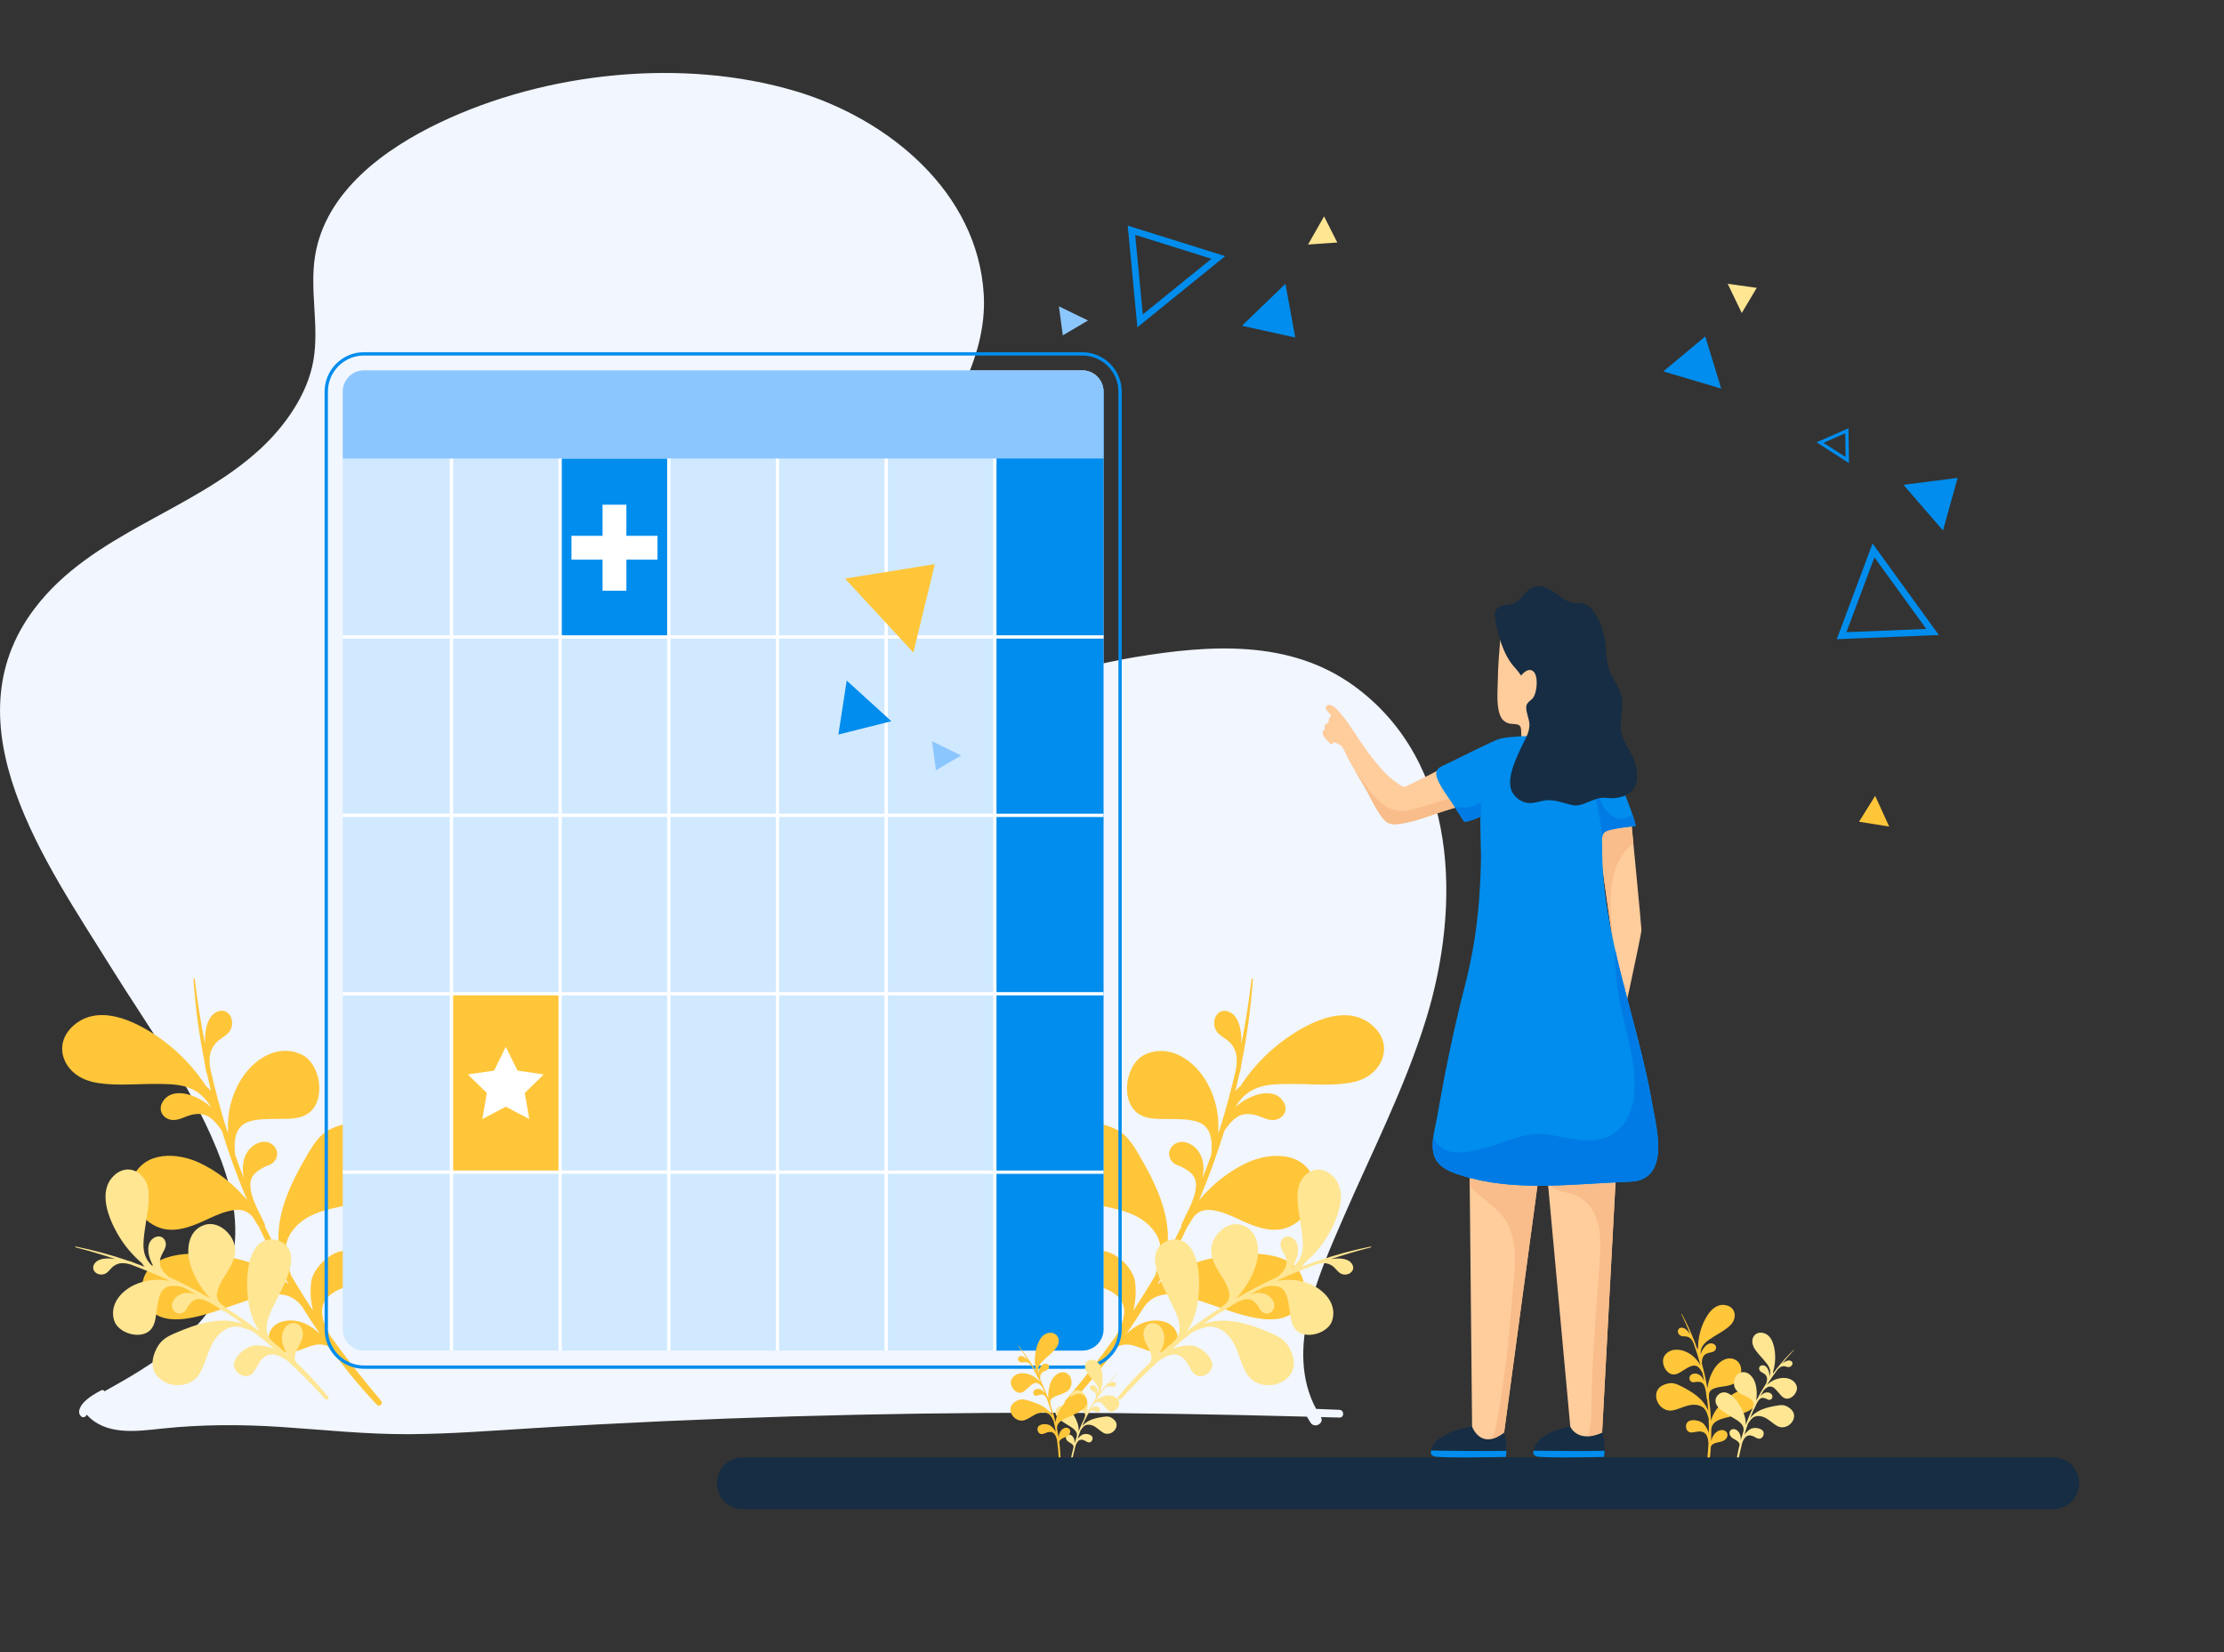 <?xml version="1.0" encoding="UTF-8"?>
<svg id="Capa_2" data-name="Capa 2" xmlns="http://www.w3.org/2000/svg" viewBox="0 0 673.14 500">
  <rect x="0" y="0" width="673.14" height="500" fill="#333333" stroke="none"/>
  <defs>
    <style>
      .cls-1 {
        fill: #ffcc9c;
      }

      .cls-2 {
        fill: #162d43;
      }

      .cls-3 {
        fill: #f1f6ff;
      }

      .cls-4 {
        fill: #f8bd8a;
      }

      .cls-5 {
        fill: #fff;
      }

      .cls-6 {
        stroke: #fff;
      }

      .cls-6, .cls-7, .cls-8, .cls-9 {
        fill: none;
      }

      .cls-6, .cls-8, .cls-9 {
        stroke-miterlimit: 10;
      }

      .cls-10 {
        fill: #ffc63a;
      }

      .cls-11 {
        fill: #008ded;
      }

      .cls-12 {
        fill: #d0e9ff;
      }

      .cls-8 {
        stroke-width: 2px;
      }

      .cls-8, .cls-9 {
        stroke: #008ded;
      }

      .cls-13 {
        fill: #8cc6ff;
      }

      .cls-14 {
        fill: #007be5;
      }

      .cls-15 {
        fill: #ffe693;
      }
    </style>
  </defs>
  <g id="Capa_1-2" data-name="Capa 1">
    <path class="cls-3" d="M431.63,308.49c10.52-34.18,10.02-77.64-21.71-100.81-19.5-14.24-43.8-12.52-66.37-8.79-19.37,3.2-49.97,13.72-67.77,1.28-8.62-6.02-12.19-17.47-11.15-27.93,1.04-10.46,6-20.12,11.6-29.02,10.06-16.02,22.66-34.23,21.53-54.01-1.79-31.07-28.81-53.21-56.9-61.6-34.23-10.22-75.59-5.8-107.64,9.44-16.72,7.95-34.75,20.89-37.87,40.49-1.67,10.48,1.32,21.17-.5,31.61-1.79,10.27-8.63,19.88-16.17,26.82-20.57,18.92-50.83,25.35-68.15,48.13-26.77,35.2,3.77,77.56,22.7,108.09,11.85,19.11,26.11,38.24,33.88,59.49,3.7,10.14,5.6,21.18,2.69,31.78-2.63,9.58-8.95,17.37-16.5,23.61-6.65,5.5-14.14,9.85-21.66,14.03-.18-.32-.58-.51-1.02-.28-1.86.96-3.84,2.12-5.28,3.67-1.08,1.17-2.19,3.14-.61,4.33.32.24.93.15,1.19-.15.15-.18.24-.34.31-.51,5.73,6.38,15.04,5.06,22.77,4.23,11.99-1.27,23.98-1.3,36-.5,12.95.86,25.84,2.26,38.83,2.19,12.62-.07,25.22-1.06,37.81-1.84,52-3.2,104.09-4.69,156.19-4.64,25.92.03,51.83.49,77.74,1.18.35.61.71,1.22,1.1,1.82,1.23,1.88,4.22.19,3.13-1.7,1.87.05,3.74.09,5.61.15,1.51.04,1.5-2.27,0-2.34-2.35-.11-4.71-.19-7.07-.29-9.62-17.97.78-40.55,8.14-57.58,8.65-20,18.72-39.49,25.15-60.38"/>
    <path class="cls-10" d="M414.81,309.87c-8.18-6.29-19.84.15-26.77,5.36-5,3.75-9.24,8.34-12.62,13.51-.57.45-1.09.95-1.52,1.52.4-1.64.77-3.28,1.14-4.93.35-1.01.59-2.1.68-3.2,1.72-8.49,2.9-17.09,3.49-25.77.02-.26-.37-.25-.4,0-.77,6.55-1.81,13.08-3.08,19.55.07-2.91-.27-6.03-1.81-8.13-1.16-1.59-3.48-2.6-5.17-1.12-1.62,1.43-1.62,4.16-.33,5.74,1.13,1.38,2.89,2.02,4.08,3.39,2.05,2.35,2,4.87,1.65,7.56-1.44,6.29-3.1,12.52-5.04,18.67-.14.3-.28.59-.42.89.44-5.65-.9-11.36-3.99-16.28-3.77-6.01-10.89-10.74-18.1-7.48-5.71,2.59-7.57,13.2-2.68,17.45,2.65,2.3,6.47,2.05,9.74,2.09,2.81.03,6.14-.05,8.83.86,4.41,1.49,4.52,6.23,4.09,10.06-.82,2.32-1.69,4.63-2.59,6.93.52-2.89.43-5.84-1.4-8.28-1.66-2.22-5.15-3.78-7.53-1.61-1.83,1.67-1.47,4.32.52,5.64.61.4,1.27.51,1.9.82,3.59,1.77,5.17,3.57,4.26,7.7-.77,3.48-2.71,6.59-4.16,9.81-.09.2-.05.37.04.5-1.49,3.1-3.07,6.14-4.71,9.15,2.42-11.11-2.92-21.82-8.48-31.28-2.76-4.69-4.96-7.14-10.36-8.56-4.22-1.11-8.43-.71-11.39,2.8-5.26,6.24-3.34,16.79,4.38,19.89,6.06,2.43,13.07,2.28,18.62,6.04,2.98,2.02,5.5,5.15,5.58,8.89.05,2.56-.74,5.29-1.55,7.91-2.13,3.65-4.38,7.23-6.7,10.76.75-2.87.9-5.96.56-8.69-.54-4.19-6-9.59-10.4-9.4-3.48.15-6.21,5.15-4.23,8.13,1.43,2.14,4.68,2.74,6.84,3.86,6.35,3.28,4.93,8.46,2.01,13.68,0,0,0,.01,0,.02-4.81,6.73-9.94,13.27-15.37,19.64-.73.85.46,2.08,1.25,1.25,5.16-5.47,9.95-11.32,14.41-17.45,4.47-2.78,8.92,2.49,14.08,1.54,3.1-.57,5.34-3.28,3.79-6.41-1.55-3.15-5.71-3.69-8.76-2.89-2.46.65-4.48,2.06-6.28,3.76,1.91-2.77,3.76-5.59,5.53-8.45.03-.03.06-.05.09-.08,4.74-6.22,13.14-2.71,19.21-.65,5.22,1.77,10.47,3.87,15.98,4.58,3.91.5,8.29.14,10.95-3.14,2.02-2.5,2.61-6.08,1.59-9.11-2.87-8.53-16.43-7.95-23.38-6.86-7.18,1.13-15.19,3.53-20.54,8.72,3.29-5.75,6.32-11.62,9.09-17.58.04-.04.08-.07.12-.12.76-1.06,1.34-2.46,2.3-3.36,2.02-1.9,4.33-1.67,6.67-1.13,2.74.63,5.25,1.95,7.8,3.09,3.6,1.61,7.61,3.11,11.62,2.35,6.51-1.23,12.47-9.37,9.47-15.85-3.62-7.81-13.38-7.34-20-4.24-5.62,2.63-10.5,6.58-14.46,11.3,2.9-6.88,5.46-13.9,7.65-21.03,2.32-3.23,4.51-5.96,9.32-4.73,1.87.48,3.77,1.73,5.76,1.51,2.7-.3,4.34-2.9,2.86-5.4-2.93-4.97-10.47-2.28-14.69,1.53v-.03c.05-.04.09-.09.13-.15,4.29-6.93,10.17-6.86,17.64-6.84,5.94.01,12.62.72,18.44-.68,8.57-2.05,12.39-11.64,4.73-17.53"/>
    <path class="cls-15" d="M392.82,360.42c-.4,3.77.59,7.92,1.09,11.65.62,4.7,1.15,8.39-2.85,11.65-.03.03-.06.06-.08.09,0,0-.01,0-.02,0,2.05-2.96,3.12-7.93-.24-9.36-1.69-.72-3.19.52-3.16,2.24.02,1.27.97,2.36,1.42,3.5,1.16,2.92-.37,4.53-2.21,6.25-4.3,1.96-8.5,4.15-12.59,6.54,2.65-2.88,4.73-6.27,5.92-10.02,1.4-4.41.9-10.59-4.31-12.22-4.32-1.35-8.95,3.06-9.19,7.26-.15,2.58,1.13,4.98,2.43,7.11.92,1.51,1.96,2.98,2.58,4.65.53,1.43.87,2.86-.16,4.29-.49.68-1.32,1.16-1.93,1.72-.03.03-.04.06-.06.08-3.52,2.23-6.97,4.62-10.31,7.16,2.82-3.79,3.67-9.03,3.79-13.63.12-4.46-.63-13.03-6.23-14.13-1.99-.39-4.19.27-5.6,1.75-1.85,1.94-1.71,4.72-1.07,7.14.9,3.4,2.65,6.53,4.19,9.67,1.79,3.65,4.69,8.64,1.17,12.13-.02.02-.03.04-.04.06-1.65,1.35-3.27,2.74-4.86,4.17.92-1.27,1.64-2.65,1.85-4.26.26-1.98-.43-4.55-2.54-5.27-2.1-.71-3.62.92-3.72,2.91-.17,3.32,3.51,5.68,2.13,8.72-3.49,3.31-6.77,6.8-9.79,10.49-.46.56.41,1.21.89.68,3.56-3.93,7.25-7.7,11.09-11.28,0,0,0,0,.01,0,3.04-2.27,6.18-3.58,8.76.14.88,1.27,1.52,3.26,2.99,3.99,2.03,1,4.95-1.13,4.76-3.33-.24-2.78-4.08-5.77-6.76-5.76-1.74,0-3.68.36-5.42,1.07,2.02-1.75,4.09-3.46,6.21-5.1,1.58-.72,3.23-1.45,4.84-1.62,2.36-.26,4.53,1.07,6.05,2.78,2.82,3.18,3.3,7.6,5.33,11.21,2.58,4.6,9.38,4.94,12.87,1.12,1.96-2.15,1.86-4.83.82-7.39-1.33-3.28-3.05-4.46-6.23-5.81-6.4-2.72-13.58-5.19-20.36-2.76,1.75-1.27,3.54-2.51,5.36-3.71.09.05.2.06.32-.01,1.9-1.17,3.7-2.65,5.83-3.42,2.52-.91,3.78-.07,5.19,2.04.25.38.37.78.68,1.13,1,1.15,2.69,1.15,3.59-.13,1.17-1.67-.1-3.74-1.63-4.6-1.69-.95-3.55-.76-5.32-.2,1.37-.75,2.75-1.49,4.14-2.2,2.37-.59,5.36-.91,6.66,1.74.79,1.62,1.01,3.72,1.27,5.48.29,2.05.45,4.47,2.11,5.95,3.07,2.72,9.59.68,10.75-3.12,1.46-4.8-2.1-8.89-6.19-10.76-3.35-1.54-7.05-1.91-10.56-1.17.18-.11.35-.22.53-.33,3.71-1.72,7.49-3.28,11.32-4.7,1.66-.44,3.25-.68,4.89.42.95.64,1.5,1.68,2.46,2.28,1.1.69,2.82.46,3.58-.68.8-1.18-.04-2.56-1.13-3.16-1.45-.79-3.44-.75-5.26-.47,3.97-1.33,7.98-2.52,12.04-3.54.15-.04.13-.28-.03-.25-5.4,1.08-10.72,2.53-15.91,4.31-.69.15-1.35.39-1.96.69-1.01.36-2.01.73-3.01,1.12.32-.32.6-.68.83-1.08,2.97-2.55,5.51-5.59,7.46-9.04,2.7-4.79,5.8-12.64,1.17-17.27-4.33-4.33-10.05-1.14-10.63,4.42"/>
    <path class="cls-10" d="M27.68,327.4c5.82,1.39,12.5.69,18.44.68,7.47-.02,13.35-.09,17.64,6.84.03.06.08.1.12.15,0,0,0,.02,0,.03-4.22-3.81-11.76-6.5-14.69-1.53-1.47,2.5.16,5.1,2.86,5.4,2,.22,3.89-1.03,5.76-1.51,4.81-1.23,7,1.5,9.32,4.73,2.19,7.12,4.75,14.14,7.65,21.03-3.96-4.73-8.84-8.67-14.46-11.3-6.62-3.1-16.38-3.57-20,4.24-3,6.48,2.96,14.62,9.47,15.85,4.01.76,8.02-.75,11.62-2.35,2.55-1.14,5.06-2.46,7.8-3.09,2.34-.54,4.65-.77,6.67,1.13.96.9,1.54,2.31,2.3,3.36.03.05.08.08.12.12,2.77,5.96,5.8,11.84,9.09,17.58-5.35-5.18-13.36-7.59-20.54-8.72-6.94-1.09-20.51-1.67-23.38,6.86-1.02,3.03-.43,6.61,1.59,9.11,2.66,3.28,7.04,3.64,10.95,3.14,5.5-.71,10.75-2.82,15.98-4.58,6.08-2.06,14.47-5.56,19.22.65.03.03.06.05.09.08,1.77,2.86,3.62,5.68,5.53,8.45-1.8-1.7-3.82-3.11-6.28-3.76-3.04-.81-7.2-.26-8.75,2.89-1.54,3.13.69,5.85,3.79,6.41,5.16.94,9.6-4.33,14.08-1.55,4.46,6.13,9.25,11.99,14.41,17.45.79.84,1.97-.39,1.25-1.25-5.43-6.37-10.56-12.9-15.37-19.64,0,0,0-.01,0-.02-2.93-5.21-4.34-10.4,2.01-13.68,2.16-1.12,5.42-1.72,6.85-3.86,1.98-2.98-.75-7.97-4.23-8.13-4.39-.19-9.86,5.21-10.4,9.4-.35,2.73-.19,5.82.56,8.69-2.33-3.53-4.57-7.11-6.7-10.76-.81-2.62-1.6-5.35-1.55-7.91.08-3.74,2.6-6.87,5.58-8.89,5.54-3.76,12.56-3.61,18.62-6.04,7.72-3.1,9.64-13.65,4.38-19.89-2.96-3.5-7.17-3.9-11.39-2.8-5.4,1.41-7.6,3.86-10.36,8.56-5.56,9.46-10.9,20.17-8.48,31.28-1.64-3-3.21-6.05-4.71-9.15.09-.13.13-.3.04-.5-1.44-3.21-3.39-6.33-4.16-9.81-.92-4.13.67-5.93,4.26-7.7.64-.32,1.3-.42,1.9-.82,2-1.33,2.35-3.97.52-5.64-2.38-2.18-5.87-.61-7.53,1.6-1.83,2.45-1.92,5.4-1.4,8.28-.9-2.3-1.76-4.61-2.59-6.93-.43-3.82-.33-8.57,4.09-10.06,2.69-.91,6.02-.83,8.83-.86,3.26-.04,7.09.21,9.74-2.09,4.89-4.24,3.03-14.86-2.68-17.45-7.21-3.27-14.33,1.47-18.1,7.48-3.09,4.92-4.42,10.63-3.99,16.28-.14-.3-.27-.6-.41-.89-1.94-6.15-3.61-12.38-5.04-18.67-.34-2.69-.39-5.22,1.65-7.56,1.19-1.36,2.94-2.01,4.07-3.39,1.3-1.58,1.29-4.32-.33-5.74-1.69-1.49-4.02-.47-5.17,1.12-1.53,2.1-1.88,5.22-1.81,8.13-1.27-6.48-2.31-13-3.08-19.55-.03-.25-.41-.26-.4,0,.58,8.67,1.77,17.27,3.49,25.76.1,1.1.33,2.19.68,3.2.36,1.65.74,3.29,1.14,4.93-.43-.57-.95-1.07-1.52-1.52-3.38-5.17-7.62-9.76-12.62-13.51-6.93-5.2-18.59-11.65-26.77-5.36-7.66,5.89-3.84,15.48,4.74,17.53"/>
    <path class="cls-15" d="M34.31,356.01c-4.63,4.63-1.53,12.49,1.17,17.27,1.95,3.45,4.49,6.49,7.46,9.04.23.4.51.76.83,1.08-1-.39-2-.76-3.01-1.12-.61-.3-1.27-.54-1.96-.69-5.2-1.78-10.51-3.23-15.91-4.31-.16-.03-.19.21-.03.25,4.06,1.03,8.07,2.21,12.04,3.54-1.82-.28-3.81-.32-5.26.47-1.09.6-1.92,1.98-1.13,3.16.76,1.14,2.48,1.36,3.58.68.96-.6,1.51-1.65,2.46-2.28,1.64-1.1,3.23-.86,4.89-.42,3.84,1.42,7.62,2.98,11.32,4.7.17.11.35.22.53.33-3.51-.74-7.22-.37-10.56,1.17-4.09,1.88-7.65,5.96-6.19,10.76,1.16,3.8,7.68,5.84,10.75,3.12,1.66-1.48,1.82-3.9,2.11-5.95.25-1.76.47-3.87,1.27-5.48,1.3-2.65,4.29-2.33,6.66-1.74,1.39.71,2.77,1.44,4.14,2.2-1.77-.56-3.63-.75-5.32.2-1.53.86-2.8,2.93-1.63,4.6.9,1.29,2.59,1.28,3.59.13.3-.35.42-.75.67-1.13,1.41-2.11,2.67-2.96,5.19-2.05,2.12.77,3.92,2.25,5.83,3.42.12.07.23.06.32.01,1.83,1.19,3.61,2.44,5.36,3.71-6.79-2.43-13.96.04-20.36,2.76-3.18,1.35-4.9,2.53-6.23,5.81-1.04,2.56-1.14,5.25.82,7.39,3.49,3.82,10.28,3.48,12.86-1.12,2.03-3.61,2.51-8.03,5.33-11.21,1.51-1.71,3.69-3.04,6.05-2.78,1.62.18,3.26.9,4.85,1.62,2.12,1.64,4.19,3.35,6.21,5.1-1.74-.71-3.67-1.06-5.42-1.07-2.68,0-6.52,2.99-6.76,5.76-.19,2.2,2.73,4.33,4.76,3.33,1.46-.72,2.11-2.72,2.99-3.99,2.58-3.72,5.73-2.41,8.76-.14,0,0,0,0,0,0,3.84,3.58,7.53,7.34,11.09,11.28.48.53,1.35-.12.89-.68-3.01-3.69-6.3-7.19-9.79-10.49-1.38-3.04,2.3-5.4,2.13-8.72-.1-2-1.63-3.62-3.72-2.91-2.11.72-2.79,3.29-2.54,5.27.21,1.6.93,2.99,1.85,4.26-1.58-1.43-3.2-2.82-4.86-4.17-.01-.02-.02-.04-.04-.06-3.52-3.49-.62-8.48,1.17-12.13,1.54-3.14,3.3-6.26,4.19-9.67.64-2.42.77-5.2-1.07-7.14-1.4-1.48-3.61-2.14-5.6-1.75-5.6,1.1-6.35,9.68-6.23,14.13.12,4.61.97,9.84,3.8,13.63-3.34-2.54-6.79-4.93-10.31-7.16-.02-.03-.04-.06-.06-.08-.6-.57-1.44-1.04-1.93-1.72-1.03-1.43-.69-2.86-.16-4.29.62-1.67,1.66-3.14,2.58-4.65,1.31-2.13,2.58-4.53,2.43-7.11-.24-4.19-4.87-8.61-9.19-7.26-5.21,1.63-5.71,7.81-4.31,12.22,1.19,3.75,3.27,7.14,5.92,10.02-4.09-2.39-8.29-4.57-12.59-6.54-1.84-1.72-3.38-3.33-2.21-6.25.45-1.14,1.4-2.23,1.42-3.5.03-1.72-1.47-2.97-3.16-2.24-3.37,1.43-2.29,6.4-.24,9.36,0,0-.01,0-.02,0-.02-.03-.05-.06-.08-.09-4-3.26-3.48-6.96-2.85-11.65.5-3.73,1.49-7.88,1.09-11.65-.59-5.56-6.3-8.75-10.63-4.42"/>
    <path class="cls-9" d="M110.17,107.11h217.42c6.3,0,11.42,5.12,11.42,11.42v283.84c0,6.3-5.12,11.42-11.42,11.42H110.17c-6.3,0-11.42-5.12-11.42-11.42V118.52c0-6.3,5.12-11.42,11.42-11.42Z"/>
    <path class="cls-12" d="M327.59,112.11H110.17c-3.54,0-6.42,2.87-6.42,6.42v283.84c0,3.54,2.87,6.42,6.42,6.42h217.42c3.54,0,6.42-2.87,6.42-6.42V118.52c0-3.54-2.87-6.42-6.42-6.42"/>
    <rect class="cls-10" x="136.65" y="300.78" width="32.89" height="54"/>
    <polygon class="cls-5" points="153.09 316.85 156.64 324.04 164.58 325.2 158.84 330.8 160.19 338.7 153.09 334.97 145.99 338.7 147.35 330.8 141.61 325.2 149.54 324.04 153.09 316.85"/>
    <rect class="cls-11" x="169.54" y="138.78" width="32.89" height="54"/>
    <rect class="cls-5" x="182.38" y="152.76" width="7.21" height="26.04"/>
    <rect class="cls-5" x="172.97" y="162.17" width="26.04" height="7.21"/>
    <path class="cls-11" d="M301.11,408.78h26.48c3.54,0,6.42-2.87,6.42-6.42V118.52c0-1.93-.86-3.66-2.21-4.83h-30.69v295.09Z"/>
    <line class="cls-6" x1="136.65" y1="130.73" x2="136.65" y2="408.78"/>
    <line class="cls-6" x1="334.01" y1="192.78" x2="103.75" y2="192.78"/>
    <line class="cls-6" x1="334.01" y1="246.78" x2="103.75" y2="246.78"/>
    <line class="cls-6" x1="334.01" y1="300.78" x2="103.75" y2="300.78"/>
    <line class="cls-6" x1="334.01" y1="354.78" x2="103.75" y2="354.78"/>
    <line class="cls-6" x1="169.54" y1="130.73" x2="169.54" y2="408.78"/>
    <line class="cls-6" x1="202.43" y1="130.73" x2="202.43" y2="408.78"/>
    <line class="cls-6" x1="235.33" y1="130.73" x2="235.33" y2="408.78"/>
    <line class="cls-6" x1="268.22" y1="130.73" x2="268.22" y2="408.78"/>
    <line class="cls-6" x1="301.11" y1="130.73" x2="301.11" y2="408.78"/>
    <path class="cls-13" d="M327.59,112.11H110.17c-3.54,0-6.42,2.87-6.42,6.42v20.25h230.26v-20.25c0-3.54-2.87-6.42-6.42-6.42"/>
    <path class="cls-10" d="M521.92,394.95c-3.56-.31-5.76,3.75-6.81,6.56-.76,2.03-1.14,4.16-1.16,6.3-.08.24-.14.48-.16.73-.19-.55-.39-1.1-.59-1.65-.09-.36-.22-.72-.4-1.06-1.08-2.8-2.34-5.53-3.79-8.17-.04-.08-.15,0-.11.07,1,2.06,1.91,4.15,2.75,6.28-.52-.86-1.2-1.71-2.04-2.04-.63-.25-1.5-.11-1.72.64-.21.72.3,1.52.98,1.74.59.19,1.22.05,1.82.23,1.04.3,1.49,1.05,1.89,1.9.75,2.1,1.43,4.23,2.01,6.39.01.11.03.22.05.34-.93-1.73-2.38-3.15-4.2-4.01-2.22-1.05-5.18-1.1-6.67,1.2-1.18,1.82.26,5.26,2.47,5.59,1.2.18,2.27-.61,3.23-1.21.83-.51,1.78-1.16,2.74-1.4,1.57-.39,2.48.97,3.07,2.17.19.83.37,1.67.54,2.5-.39-.94-.96-1.78-1.95-2.16-.9-.34-2.21-.14-2.49.94-.22.83.38,1.53,1.2,1.55.25,0,.46-.09.71-.11,1.38-.15,2.18.08,2.68,1.45.42,1.16.44,2.43.62,3.64.01.07.05.12.11.14.14,1.18.25,2.36.33,3.55-1.37-3.69-4.92-5.82-8.31-7.54-1.68-.85-2.78-1.16-4.62-.56-1.44.46-2.59,1.37-2.8,2.94-.37,2.8,2.16,5.52,4.99,4.99,2.22-.42,4.24-1.77,6.56-1.71,1.25.04,2.57.48,3.29,1.55.49.74.77,1.68,1.02,2.6.06,1.46.07,2.93.05,4.39-.32-.98-.85-1.91-1.46-2.64-.94-1.12-3.54-1.68-4.79-.8-.99.69-.85,2.66.28,3.16.82.36,1.88-.07,2.72-.15,2.46-.23,3.02,1.55,3.14,3.61,0,0,0,0,0,0-.15,2.86-.42,5.73-.82,8.6-.05.38.52.52.6.13.48-2.56.79-5.16.95-7.78.79-1.65,3.07-.94,4.4-2.17.8-.74.94-1.95-.09-2.58-1.04-.63-2.36-.01-3.09.79-.6.65-.92,1.44-1.13,2.27.04-1.16.05-2.33.04-3.5,0-.01,0-.03.01-.04.22-2.7,3.33-3.24,5.48-3.78,1.85-.46,3.78-.82,5.52-1.64,1.24-.58,2.45-1.5,2.61-2.96.12-1.11-.37-2.26-1.23-2.95-2.43-1.95-6.28.75-8.1,2.36-1.88,1.67-3.77,3.87-4.37,6.38-.11-2.29-.32-4.57-.63-6.82,0-.02.01-.04.01-.06.02-.45-.07-.97.04-1.41.23-.93.95-1.29,1.73-1.57.92-.33,1.9-.41,2.85-.56,1.35-.2,2.8-.51,3.83-1.48,1.67-1.57,1.89-5.06-.2-6.39-2.51-1.6-5.27.35-6.62,2.49-1.15,1.82-1.84,3.88-2.11,6-.44-2.55-1-5.07-1.69-7.56.07-1.38.2-2.58,1.84-3.12.63-.21,1.42-.2,1.96-.63.73-.59.72-1.66-.17-2.11-1.78-.9-3.48,1.29-4,3.19h0s0-.05,0-.07c-.04-2.82,1.69-3.9,3.87-5.29,1.74-1.1,3.82-2.15,5.25-3.64,2.12-2.2,1.44-5.71-1.89-6"/>
    <path class="cls-15" d="M530.72,407.6c.74,1.49,2.09,2.78,3.15,4.04,1.34,1.59,2.4,2.82,1.7,4.97,0,.02,0,.04-.01.05,0,0,0,0,0,0,.06-1.58-.72-3.66-2.3-3.4-.79.13-1.05.94-.64,1.57.31.47.91.64,1.35.96,1.12.8.93,1.76.66,2.83-1.12,1.74-2.16,3.54-3.1,5.38.3-1.69.26-3.43-.18-5.09-.52-1.96-2.17-4.12-4.47-3.49-1.91.52-2.58,3.24-1.68,4.85.55.99,1.59,1.57,2.58,2.05.7.34,1.43.64,2.05,1.11.53.4.99.85.95,1.62-.02.36-.21.74-.3,1.09,0,.02,0,.03,0,.05-.77,1.65-1.48,3.35-2.11,5.07.15-2.06-.77-4.19-1.82-5.93-1.01-1.67-3.31-4.66-5.63-3.74-.83.32-1.48,1.09-1.65,1.96-.22,1.15.48,2.15,1.29,2.89,1.13,1.04,2.52,1.78,3.83,2.58,1.52.92,3.77,2.08,3.29,4.2,0,.01,0,.02,0,.03-.29.89-.56,1.78-.81,2.69.04-.69-.02-1.37-.32-2.01-.37-.79-1.23-1.58-2.18-1.35-.94.23-1.12,1.19-.68,1.95.72,1.26,2.63,1.27,2.84,2.72-.51,2.04-.9,4.11-1.14,6.18-.04.32.44.35.49.04.39-2.29.86-4.55,1.43-6.77,0,0,0,0,0,0,.59-1.55,1.44-2.78,3.27-2.02.62.26,1.33.85,2.04.77.99-.11,1.56-1.58.97-2.35-.74-.97-2.87-1.17-3.86-.53-.64.41-1.27,1-1.75,1.67.33-1.12.7-2.24,1.09-3.35.41-.64.85-1.29,1.4-1.74.81-.65,1.93-.67,2.89-.4,1.79.51,3.01,2.03,4.61,2.88,2.04,1.09,4.62-.39,5.01-2.62.22-1.25-.45-2.22-1.44-2.92-1.26-.89-2.18-.93-3.67-.67-3.01.51-6.23,1.29-8.16,3.78.35-.88.71-1.76,1.1-2.63.04,0,.09-.03.11-.08.43-.88.74-1.85,1.34-2.64.71-.93,1.38-.92,2.4-.47.18.08.32.2.51.26.64.19,1.26-.21,1.29-.9.04-.89-.92-1.36-1.68-1.31-.85.05-1.49.56-2.01,1.18.33-.6.66-1.2,1.01-1.79.74-.78,1.76-1.6,2.87-.93.67.41,1.25,1.13,1.76,1.72.59.69,1.22,1.54,2.18,1.7,1.78.28,3.7-2.01,3.23-3.69-.59-2.12-2.87-2.78-4.82-2.51-1.6.22-3.05.96-4.17,2.06.04-.08.08-.16.12-.25.96-1.51,1.99-2.98,3.07-4.41.51-.55,1.04-1.02,1.9-1,.5,0,.95.27,1.45.26.57,0,1.15-.5,1.16-1.1.02-.62-.62-.94-1.16-.9-.72.05-1.45.53-2.05,1.07,1.15-1.43,2.35-2.81,3.61-4.15.05-.05-.02-.13-.07-.08-1.74,1.67-3.36,3.46-4.85,5.34-.22.22-.41.46-.56.72-.29.37-.57.74-.84,1.12.04-.19.06-.39.05-.6.49-1.64.71-3.36.62-5.1-.13-2.4-.84-6.03-3.64-6.65-2.62-.58-3.98,1.95-2.88,4.14"/>
    <path class="cls-15" d="M328.65,414.77c.56,1.17,1.59,2.2,2.4,3.2,1.02,1.26,1.83,2.24,1.25,3.91,0,.01,0,.03,0,.04,0,0,0,0,0,0,.07-1.23-.51-2.87-1.74-2.69-.62.09-.84.72-.52,1.22.23.37.7.52,1.04.77.86.64.7,1.39.47,2.22-.9,1.34-1.74,2.73-2.5,4.16.26-1.31.26-2.67-.06-3.98-.38-1.54-1.63-3.25-3.44-2.79-1.5.38-2.06,2.49-1.38,3.76.42.78,1.22,1.25,1.98,1.64.54.28,1.1.52,1.58.9.41.32.76.68.72,1.28-.02.28-.18.57-.25.85,0,.01,0,.02,0,.04-.63,1.28-1.21,2.59-1.73,3.93.14-1.61-.54-3.29-1.33-4.65-.76-1.32-2.51-3.69-4.34-3.01-.65.24-1.17.83-1.32,1.51-.19.9.35,1.68.96,2.28.87.83,1.94,1.43,2.95,2.07,1.18.75,2.91,1.68,2.51,3.33,0,0,0,.02,0,.03-.24.69-.46,1.38-.67,2.08.04-.53,0-1.07-.22-1.57-.28-.62-.94-1.25-1.68-1.08-.74.17-.89.91-.56,1.51.54,1,2.04,1.03,2.18,2.16-.43,1.59-.76,3.19-.98,4.81-.03.25.34.28.38.04.34-1.78.74-3.54,1.22-5.27,0,0,0,0,0,0,.48-1.2,1.16-2.15,2.58-1.53.48.21,1.03.68,1.58.63.77-.07,1.24-1.21.79-1.82-.57-.77-2.22-.95-3-.47-.51.31-1.01.76-1.39,1.28.28-.87.58-1.74.9-2.6.33-.49.68-1,1.12-1.34.64-.5,1.51-.5,2.26-.27,1.39.42,2.32,1.63,3.56,2.32,1.57.88,3.62-.23,3.95-1.97.19-.97-.32-1.74-1.08-2.3-.97-.72-1.69-.76-2.86-.58-2.35.35-4.89.91-6.43,2.83.28-.69.58-1.37.9-2.04.03,0,.07-.02.09-.06.35-.68.61-1.43,1.09-2.04.57-.72,1.09-.7,1.88-.33.14.06.25.16.4.21.5.15.99-.15,1.02-.68.04-.7-.7-1.07-1.3-1.05-.66.02-1.17.41-1.59.89.26-.46.54-.92.82-1.38.59-.59,1.4-1.22,2.25-.68.52.33.96.9,1.35,1.37.45.54.93,1.22,1.68,1.36,1.38.25,2.92-1.51,2.58-2.83-.43-1.66-2.2-2.22-3.73-2.03-1.25.15-2.4.7-3.29,1.55.03-.06.06-.13.09-.19.77-1.17,1.6-2.3,2.46-3.4.41-.42.83-.78,1.5-.75.39.01.74.22,1.13.23.44,0,.9-.37.92-.84.02-.49-.47-.74-.89-.72-.56.03-1.14.4-1.62.8.92-1.1,1.88-2.16,2.88-3.18.04-.04-.01-.11-.05-.07-1.38,1.28-2.67,2.65-3.87,4.1-.17.17-.32.36-.45.55-.23.28-.46.57-.68.86.04-.15.05-.31.05-.46.41-1.28.61-2.62.56-3.97-.07-1.88-.57-4.72-2.74-5.25-2.04-.49-3.13,1.46-2.31,3.19"/>
    <path class="cls-10" d="M317.63,403.4c-2.74.27-3.82,3.66-4.22,5.93-.29,1.64-.27,3.31.02,4.93-.03.19-.04.38-.02.57-.22-.39-.45-.78-.68-1.16-.12-.26-.27-.51-.45-.75-1.22-1.96-2.56-3.85-4.03-5.64-.04-.05-.12.02-.08.07,1.05,1.41,2.04,2.87,2.98,4.36-.52-.58-1.16-1.12-1.84-1.25-.51-.1-1.15.13-1.21.73-.05.57.44,1.1.99,1.17.47.06.93-.13,1.41-.09.83.08,1.28.58,1.7,1.17.87,1.48,1.68,3,2.43,4.55.03.08.05.17.08.25-.95-1.18-2.25-2.04-3.75-2.43-1.83-.48-4.08-.1-4.88,1.86-.64,1.54.94,3.95,2.67,3.88.93-.04,1.63-.79,2.27-1.37.55-.51,1.18-1.13,1.87-1.45,1.13-.52,2.02.38,2.63,1.2.26.6.52,1.21.76,1.82-.43-.65-.98-1.21-1.79-1.35-.73-.13-1.69.21-1.75,1.06-.05.66.5,1.11,1.13,1,.19-.03.34-.13.52-.19,1.02-.31,1.66-.25,2.23.72.49.82.68,1.78.99,2.66.02.05.06.08.1.09.28.88.53,1.75.76,2.64-1.56-2.6-4.55-3.7-7.36-4.52-1.39-.41-2.27-.48-3.57.23-1.02.56-1.77,1.4-1.7,2.62.12,2.17,2.42,3.87,4.48,3.06,1.62-.64,2.95-1.95,4.72-2.23.95-.15,2.01,0,2.71.71.48.49.82,1.16,1.14,1.82.25,1.1.47,2.2.67,3.31-.38-.69-.91-1.32-1.48-1.79-.87-.71-2.92-.76-3.74.08-.65.66-.26,2.13.66,2.35.67.16,1.41-.32,2.03-.5,1.83-.52,2.5.74,2.89,2.29,0,0,0,0,0,0,.3,2.19.49,4.39.61,6.62.01.3.47.32.47.01,0-2-.14-4.02-.39-6.02.36-1.36,2.19-1.15,3.01-2.27.5-.68.44-1.61-.44-1.94-.88-.33-1.78.33-2.23,1.04-.36.58-.49,1.22-.53,1.88-.14-.89-.29-1.77-.47-2.65,0-.01,0-.02,0-.03-.22-2.07,2.06-2.93,3.61-3.64,1.34-.61,2.74-1.16,3.94-2.03.85-.62,1.63-1.49,1.55-2.61-.06-.85-.6-1.66-1.36-2.06-2.11-1.13-4.64,1.46-5.79,2.94-1.19,1.53-2.3,3.46-2.4,5.45-.41-1.72-.9-3.41-1.45-5.07,0-.01,0-.03,0-.04-.05-.35-.19-.72-.17-1.08.04-.74.53-1.11,1.09-1.44.65-.38,1.38-.58,2.08-.83.99-.35,2.05-.79,2.69-1.67,1.04-1.43.71-4.1-1.06-4.81-2.13-.85-3.94,1.02-4.66,2.83-.61,1.54-.84,3.2-.74,4.84-.7-1.87-1.48-3.7-2.36-5.48-.14-1.05-.21-1.98.94-2.62.45-.25,1.05-.35,1.39-.76.47-.55.31-1.36-.43-1.57-1.48-.43-2.45,1.47-2.57,2.98,0,0,0,0,0,0,0-.02,0-.03,0-.05-.43-2.13.72-3.19,2.18-4.55,1.15-1.08,2.58-2.17,3.46-3.5,1.29-1.97.28-4.52-2.28-4.27"/>
    <path class="cls-2" d="M621.47,441.11H224.82c-4.32,0-7.83,3.51-7.83,7.83s3.51,7.83,7.83,7.83h396.65c4.32,0,7.83-3.5,7.83-7.83s-3.51-7.83-7.83-7.83"/>
    <polygon class="cls-8" points="584.93 191.28 567.05 166.59 557.4 192.4 584.93 191.28"/>
    <polygon class="cls-11" points="576.12 146.74 588.09 160.57 592.52 144.64 576.12 146.74"/>
    <polygon class="cls-8" points="345.07 97.11 368.75 77.92 342.46 69.69 345.07 97.11"/>
    <polygon class="cls-11" points="389.06 85.9 375.9 98.6 392.04 102.16 389.06 85.9"/>
    <polygon class="cls-11" points="503.44 112.41 520.97 117.62 516.13 101.82 503.44 112.41"/>
    <polygon class="cls-15" points="400.76 65.48 395.91 74.01 404.76 73.4 400.76 65.48"/>
    <polygon class="cls-15" points="522.93 85.9 527.18 94.74 531.71 87.12 522.93 85.9"/>
    <polygon class="cls-10" points="255.76 175.12 276.45 197.51 282.96 170.74 255.76 175.12"/>
    <polygon class="cls-10" points="571.8 250.17 567.56 240.88 562.68 248.71 571.8 250.17"/>
    <polygon class="cls-11" points="269.79 218.29 256.27 205.98 253.76 222.32 269.79 218.29"/>
    <polygon class="cls-13" points="290.92 228.65 282.1 224.36 283.28 233.15 290.92 228.65"/>
    <polygon class="cls-13" points="329.32 97 320.5 92.72 321.68 101.5 329.32 97"/>
    <polygon class="cls-9" points="550.87 133.95 559.12 139.25 558.99 130.39 550.87 133.95"/>
    <path class="cls-1" d="M493.73,248.65s3.09,31.68,3.09,32.92-7.07,33.9-7.34,34.43c-.27.53-3.33-9.99-3.33-9.99l1.62-23.66-4.58-32.58,10.55-1.13Z"/>
    <path class="cls-4" d="M494.36,255.1c-.37-3.8-.63-6.45-.63-6.45l-10.55,1.13,4.58,32.58-1.62,23.66s.09.31.24.82c2.68-1.52,4.77-4.85,5.65-7.38.28-.81-.15-1.41-.76-1.67-2.31-7.29-3.51-15.12-3.75-22.75-.12-3.81.06-7.75,1.21-11.41,1.18-3.77,3.07-6.25,5.63-8.54"/>
    <path class="cls-2" d="M445.57,431.79s-11.43,1.51-12.37,7.25c0,0-.6,1.1.74,1.73,1.34.63,21.82.2,21.82.2,0,0,.72-2.94-.49-7.42l-9.69-1.76Z"/>
    <path class="cls-2" d="M475.27,431.79s-10.13,1.51-11.07,7.25c0,0-.6,1.1.74,1.73,1.34.63,20.52.2,20.52.2,0,0,.72-2.94-.49-7.42l-9.69-1.76Z"/>
    <path class="cls-1" d="M444.74,348.77l.82,83.02s2.6,7.33,9.69,1.76l11.18-82.78-21.7-1.99Z"/>
    <path class="cls-4" d="M453.22,429.48c-.39,2.19-.78,4.22-1.74,6.03,1.09-.24,2.34-.83,3.78-1.96l11.18-82.78-21.7-1.99.1,10.2c.96,1.02,1.98,1.98,3.04,2.89,2.54,2.15,5.54,4.1,7.44,6.88,4.89,7.15,2.87,16.97,2.28,25.08-.87,11.92-2.25,23.89-4.39,35.66"/>
    <path class="cls-1" d="M467.76,349.97l7.52,81.82s2.12,5.18,9.64,1.8l4.57-85.23-21.72,1.61Z"/>
    <path class="cls-4" d="M481.73,422.86c-.08,4,.03,7.92-.99,11.84,1.16-.07,2.53-.38,4.16-1.12l4.57-85.23-21.72,1.61.72,7.86c.66.64,1.3,1.47,1.64,1.69,1.87,1.25,4.48,1.34,6.55,2.18,7.75,3.15,8.09,12.29,7.58,19.45-.99,13.88-2.22,27.8-2.52,41.7"/>
    <path class="cls-1" d="M455.86,238.18c.31-.38-.16-.99-.67-.85-.07.02-.13.04-.2.06-.57-.72-1.01-1.77-1.73-2.3-1.49-1.11-3.8-1.66-5.5-2.36-1.68-.69-3.43-1.51-5.2-1.96-1.42-.36-2.67.2-3.96.83-1.98.66-3.93,1.93-5.8,2.86-2.26,1.11-4.52,2.23-6.78,3.34-.32.16-.65.32-1.01.32-.44,0-.84-.24-1.21-.48-1.67-1.1-3.26-2.35-4.65-3.78-1.17-1.2-2.22-2.5-3.27-3.8-1.92-2.38-3.67-4.89-5.35-7.45-1.57-2.38-3.11-4.77-4.99-6.93-.72-.83-2.51-2.91-3.81-2.19-1.5.82.8,2.39,1.22,3.1-.46.39-.77.93-.81,1.53-.02.22,0,.46-.14.64-.2.26-.62.23-.86.46-.45.42.07,1.31-.37,1.75-.1.1-.24.16-.33.27-.12.16-.12.38-.1.57.15,1.37.94,1.81,2.18,3.14.56.6.88.17,1.11-.33.43.11.85.33,1.26.5,1.04.42,1.5.97,1.95,1.98,2.24,5.11,5.61,9.61,8.07,14.6.86,1.75,1.85,3.47,2.96,5.08.79,1.14,1.71,2.3,3.14,2.59.76.15,1.55.1,2.32.01,3.9-.45,7.6-1.84,11.29-3.1.93-.32,1.86-.63,2.8-.92,5.64-1.73,11.62-3.52,16.88-6.32.17.1.41.17.89.28.72.16,1.02-.69.65-1.17"/>
    <path class="cls-4" d="M447.25,240.74c-6.76-.28-13.82,2.73-20.28,4.41-8.23,2.14-12.74-6.21-16.98-12.07,1.68,2.86,3.47,5.67,4.94,8.64.86,1.75,1.85,3.47,2.96,5.08.79,1.14,1.71,2.3,3.14,2.59.76.15,1.55.1,2.32.01,3.9-.45,7.6-1.84,11.29-3.1.93-.32,1.86-.63,2.8-.92,3.65-1.12,7.44-2.27,11.08-3.7-.15-.5-.56-.92-1.28-.95"/>
    <path class="cls-1" d="M473.68,224.55c1.17-1.79,1.03-4.54,1.26-6.66.05-.45.53-4.63.59-4.64-2.11.53-4.35,1.09-6.4-.03-1.92-1.05-2.86-3.23-3.21-5.28,1.48.07,2.99-1.32,3.81-2.39,1.01-1.33,1.7-3.15,1.37-4.83-.32-1.62-1.59-2.69-3.27-2.57-1.36.1-2.37.92-3.22,1.9-1.45-.99-3.33-1.37-4.88-2.21-2.18-1.18-3.93-2.89-4.65-5.3-.22-.73-1.02.62-.98.78-.33,4.14-.71,8.28-.75,12.43-.03,3.22-.62,8.54,1.05,11.5.45.79,1.19,1.31,2.02,1.62.99.37,2.18.12,3.11.5.91.38.86,1.35.9,2.21.07,1.42.09,2.84.07,4.25,2.83.27,5.67.45,8.52.54.8.03,1.61.04,2.37-.17,1.07-.3,1.8-.89,2.29-1.64"/>
    <path class="cls-11" d="M501.6,342.82c-.39-3.16-1.09-6.19-1.46-8.37-4.49-26.32-15.48-51.66-15.21-78.7.01-1.35-.39-3.15.94-4.02,1.51-.98,9.23-1.73,9.23-1.73,0,0-.43-1.85-.81-2.95-1.71-4.88-3.61-9.7-5.74-14.41-1.16-2.56-2.48-5.3-4.93-6.86-3.65-2.33-8.24-2.69-12.44-2.93-4.7-.27-9.43-.18-14.12.26-1.14.11-2.29.24-3.38.58-.75.23-1.46.57-2.17.9-3.13,1.47-6.24,2.97-9.33,4.51-1.49.74-2.98,1.53-4.5,2.2-.99.44-2.41.98-2.86,2.08-.92,2.22,3.47,7.78,4.6,9.55,1.11,1.73,2.22,3.46,3.34,5.19.15.23.32.48.58.57.22.08.46.02.69-.04,1.4-.36,2.75-.86,4.06-1.46-.15,1.1.17,10.89.16,12.19-.06,4.36-.25,8.72-.58,13.07-.69,8.85-2.11,17.55-4.35,26.15-3.42,13.18-6.05,26.27-8.39,39.68-.79,4.56-3.02,10.83,1.1,14.45,1.7,1.5,3.89,2.3,6.06,2.98,16.25,5.14,33.3,2.65,50.1,2.01,1.8-.07,3.67-.15,5.26-.98,4.61-2.39,4.85-8.35,4.16-13.92"/>
    <path class="cls-14" d="M484.49,249.72c.17,1.32.3,2.65.41,3.97.05-.78.26-1.5.97-1.96,1.51-.98,9.23-1.73,9.23-1.73,0,0-.43-1.86-.81-2.95-.24-.69-.52-.38-.99-.07-3.83,2.53-7.99-1.32-8.95-4.95-.1-.4-.26-.7-.59-.98-.16-.14-1.07-.41-1.11-.51.29.64.39,1.44.55,2.13.18.77.37,1.54.52,2.32.31,1.57.56,3.15.77,4.73"/>
    <path class="cls-14" d="M440.38,244.41c.79,1.23,1.59,2.47,2.38,3.7.15.23.32.48.58.57.22.08.46.02.69-.04,1.4-.36,2.75-.86,4.06-1.46.3-1.25.36-4.49-.14-4.22-1.75.95-2.46,1.39-4.48,1.43-1.02.02-2.06-.01-3.09,0"/>
    <path class="cls-11" d="M433.2,439.04s-.6,1.1.74,1.73c1.34.63,21.82.2,21.82.2,0,0,.16-.67.2-1.86-6.15.16-19.66-.03-22.75-.07"/>
    <path class="cls-11" d="M464.19,439.06c-.06.13-.5,1.12.75,1.71,1.34.63,20.52.2,20.52.2,0,0,.16-.68.2-1.87-5.09.16-16.45.03-21.47-.03"/>
    <path class="cls-2" d="M494.62,230.12c-.88-2.48-2.57-4.54-3.49-7.02-1.51-4.05.39-7.82-.27-11.9-.42-2.57-2.03-4.72-3.18-7-1.7-3.37-1.36-7.01-1.95-10.62-.52-3.12-1.68-6.33-3.65-8.82-.52-.67-1.11-1.31-1.87-1.69-1.57-.79-3.42-.35-5.07-.86-1.33-.42-2.48-1.31-3.58-2.12-2.38-1.74-4.81-3.51-7.85-2.18-2.74,1.2-3.37,4.58-6.58,5-1.02.13-2.08.19-3.02.62-1.29.59-1.79,1.68-1.64,3.03.55,4.84,2.51,11.66,5.88,15.34.84.92,1.51,1.76,2.04,2.57,0,0,2.34-3.08,3.99-.94.96,1.24,1.01,4.64,0,7.06-.65,1.57-2.4,1.67-2.43,3.47-.03,1.66.75,3.16.93,4.79.3,2.76-1.53,5.28-2.61,7.67-1.45,3.23-3.51,7.46-3.17,11.11.18,1.98,1.38,3.69,3.1,4.65,2.54,1.42,4.29.59,6.91.07,3.08-.62,5.91.7,8.81,1.35,1.9.42,3.78-.57,5.5-1.23,1.95-.76,2.8-1.19,4.93-.95,3.09.35,6.99-.43,8.49-3.5,1.08-2.21.69-5.3-.22-7.87"/>
    <path class="cls-14" d="M501.6,342.82c-.39-3.16-1.09-6.19-1.46-8.37-2.71-15.89-7.79-31.43-11.33-47.2-.04,7.63,1.01,15.02,2.89,22.61,2.36,9.57,6.76,25.87-3.02,33.02-5.24,3.83-12.37,1.92-18.2.82-3.99-.75-7.56-.61-11.46.62-4.77,1.5-9.28,3.42-14.26,4.2-3.86.6-7.69.57-10.17-2.91-.29-.41-.55-.85-.8-1.3-.41,3.13-.23,6.25,2.24,8.42,1.7,1.5,3.89,2.3,6.06,2.98,16.25,5.14,33.3,2.65,50.1,2.01,1.8-.07,3.67-.15,5.26-.98,4.6-2.39,4.85-8.35,4.16-13.92"/>
    <rect class="cls-7" x="173.14" width="500" height="500"/>
  </g>
</svg>
